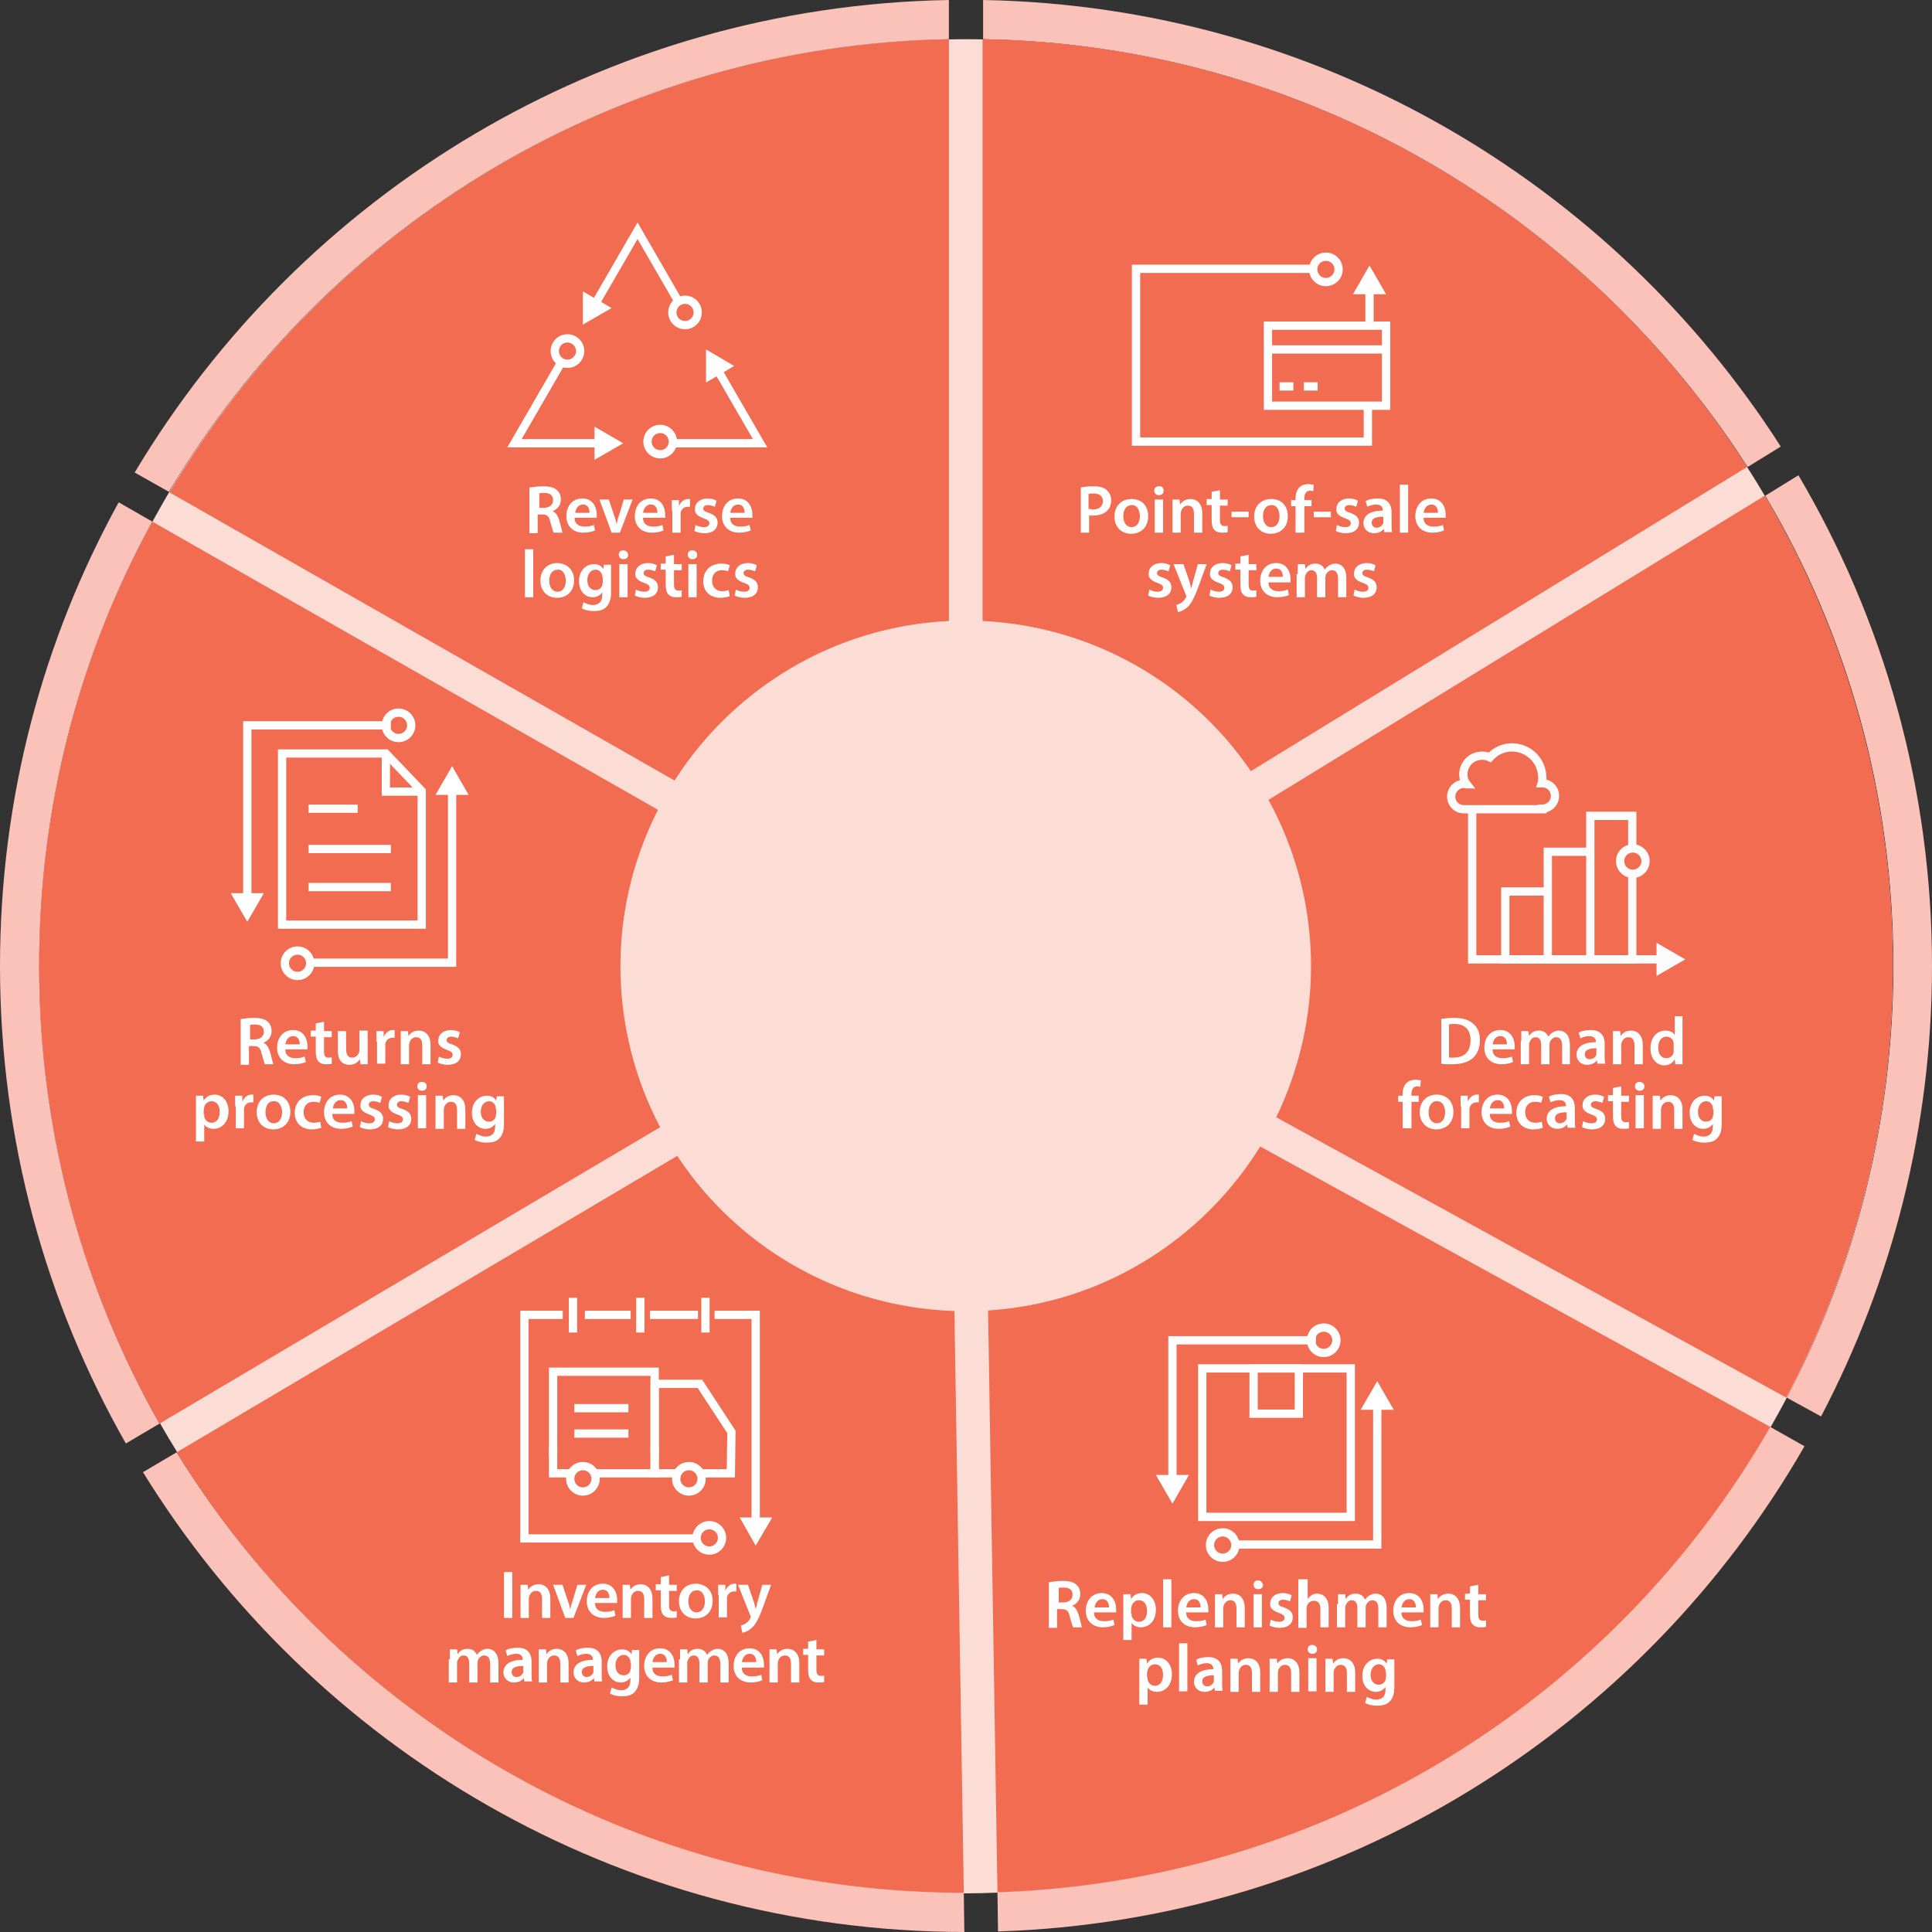 <svg xmlns="http://www.w3.org/2000/svg" width="350" height="350">
  <rect width="100%" height="100%" fill="#333333" stroke="none"/>
  <style>
    .st0{fill:#fcddd6}.st1{fill:#fbc2ba}.st2{fill:#f16c51}.st6{fill:none}.st27{display:inline}.st28{fill:none;stroke:#000;stroke-width:.14;stroke-miterlimit:10}.st31{fill:#fff}.st32,.st33,.st35,.st37,.st40{fill:none;stroke:#fff;stroke-miterlimit:10}.st32{stroke-linecap:square;stroke-width:1.5}.st33,.st35,.st37,.st40{stroke-width:1.499}.st35,.st37,.st40{stroke:#fcfcfc;stroke-width:1.5}.st37,.st40{stroke:#fff;stroke-width:1.499;stroke-linecap:square}.st40{stroke-width:1.5}
  </style>
  <g id="Layer_3">
    <path d="M342.9 175c0 26.4-6.1 51.4-16.9 73.6-2.4 5-5 9.7-7.9 14.4-27.8 45.1-76.2 76-132.2 79.6-3.6.2-7.2.4-10.9.4-1.9 0-3.7 0-5.5-.1-56.3-1.8-105.6-31.3-134.6-75.4-3-4.6-5.8-9.3-8.4-14.1-12.4-23.4-19.4-50-19.4-78.3 0-27.3 6.5-53.2 18.1-76 2.5-4.9 5.2-9.7 8.1-14.3C61.8 40.2 110.7 10 166.8 7.3c2.7-.1 5.5-.2 8.2-.2 2.7 0 5.5.1 8.2.2 54.2 2.6 101.7 30.9 130.5 73.1 3.1 4.5 6 9.2 8.6 14 13.1 23.9 20.6 51.4 20.6 80.6z" class="st0"/>
    <path d="M237.6 175c0 9.8-2.3 19.1-6.3 27.4-.9 1.8-1.9 3.6-3 5.4-10.3 16.8-28.4 28.3-49.3 29.7-1.3.1-2.7.1-4.1.1h-2.1c-21-.7-39.3-11.7-50.2-28.1-1.1-1.7-2.2-3.5-3.1-5.3-4.6-8.7-7.2-18.6-7.2-29.2 0-10.2 2.4-19.8 6.8-28.3.9-1.8 1.9-3.6 3-5.3 10.6-16.6 28.8-27.9 49.7-28.9 1 0 2-.1 3.1-.1 1 0 2 0 3.1.1 20.2 1 37.9 11.5 48.6 27.2 1.2 1.7 2.2 3.4 3.2 5.2 5 9 7.8 19.2 7.8 30.1z" class="st0"/>
    <path d="M323.6 253.2c-1 1.8-1.9 3.6-3 5.4l-92.4-50.8c-10.3 16.8-28.4 28.3-49.3 29.7l1.7 105.4c-1.9.1-3.8.1-5.7.1h-.4l-1.7-105.4c-21-.7-39.3-11.7-50.2-28.1L32 263.1c-1.1-1.7-2.1-3.5-3.1-5.3l90.7-53.7c-4.6-8.7-7.2-18.6-7.2-29.2 0-10.2 2.4-19.8 6.8-28.3L27.6 94.5c1-1.8 2-3.6 3-5.3l91.6 52.2c10.6-16.6 28.8-27.9 49.7-28.9V7.1h6.2v105.4c20.2 1 37.9 11.5 48.6 27.2l89.9-55.1c1.1 1.7 2.2 3.5 3.2 5.2l-89.9 55.1c4.9 8.9 7.7 19.2 7.7 30.1 0 9.8-2.3 19.1-6.3 27.4l92.3 50.8z" class="st6"/>
    <path d="M171.9 7.1v105.4c-20.9 1-39.1 12.3-49.7 28.9L30.7 89.2c28.8-48.4 81.1-81 141.2-82.1z" class="st2"/>
    <path d="M323.6 253.2l-92.4-50.8c4-8.3 6.3-17.6 6.3-27.4 0-10.9-2.8-21.1-7.7-30.1l89.9-55.1 6-3.7c-1-1.8-2.1-3.5-3.2-5.2l-6 3.7-89.9 55.1a62.456 62.456 0 0 0-48.6-27.2V0h-6.2v112.5c-20.9 1-39.1 12.3-49.7 28.9L30.7 89.2l-6.2-3.5c-1 1.8-2.1 3.5-3 5.3l6.1 3.5 91.6 52.2c-4.3 8.5-6.8 18.1-6.8 28.3 0 10.5 2.6 20.5 7.2 29.2l-90.7 53.7-6.1 3.6c1 1.8 2 3.5 3.1 5.3l6.1-3.6 90.7-53.7c10.8 16.4 29.2 27.4 50.2 28.1l1.7 105.4.1 7.1h.3c1.9 0 3.9 0 5.8-.1l-.1-7.1-1.7-105.4c20.8-1.3 38.9-12.9 49.3-29.7l92.4 50.8 6.2 3.4c1-1.8 2-3.5 3-5.4l-6.3-3.4z" class="st6"/>
    <path d="M350 175c0 29.5-7.3 57.2-20.1 81.6l-6.2-3.4c12.3-23.4 19.3-50 19.3-78.2 0-31.1-8.4-60.2-23.2-85.2l6-3.7c15.4 26.1 24.2 56.5 24.2 88.9zM326.9 262c-29.3 51-83.5 85.9-146.1 87.9l-.1-7.1c59.9-2 111.9-35.4 140-84.3l6.2 3.5zM174.7 350c-62.9-.1-118-33.4-148.8-83.3l6.1-3.6c29.5 47.8 82.3 79.7 142.6 79.8l.1 7.1zM28.9 257.9l-6.1 3.6C8.3 236 0 206.5 0 175c0-30.5 7.8-59.1 21.5-84l6.1 3.5C14.5 118.4 7.1 145.8 7.1 175c0 30.1 7.9 58.4 21.8 82.9zM171.9 0v7.1c-60.1 1.1-112.5 33.7-141.3 82l-6.2-3.5C54.5 35.2 109.2 1.1 171.9 0zM322.6 80.9l-6 3.7C287.2 38.8 236.3 8.1 178.1 7.1V0C238.8 1.1 292 33.1 322.6 80.9z" class="st1"/>
    <path d="M316.5 84.6l-89.9 55.1a62.456 62.456 0 0 0-48.6-27.2V7.1c58.3 1 109.2 31.7 138.5 77.5zM342.9 175c0 28.2-7 54.8-19.3 78.2l-92.4-50.8c4-8.3 6.3-17.6 6.3-27.4 0-10.9-2.8-21.1-7.7-30.1l89.9-55.1c14.8 25 23.2 54.1 23.2 85.2zM320.7 258.5c-28.1 48.9-80 82.3-140 84.3L179 237.4c20.8-1.3 38.9-12.9 49.3-29.7l92.4 50.8zM174.6 342.9c-60.3-.1-113.1-32-142.6-79.8l90.7-53.7c10.8 16.4 29.2 27.4 50.2 28.1l1.7 105.4zM119.6 204.2l-90.7 53.7C15 233.4 7.1 205.1 7.1 175c0-29.2 7.4-56.6 20.5-80.5l91.6 52.2c-4.3 8.5-6.8 18.1-6.8 28.3 0 10.5 2.6 20.5 7.2 29.2z" class="st2"/>
  </g>
  <g id="Layer_1">
    <path d="M217.8 247.9h26.9v26.9h-26.9z" class="st33"/>
    <path d="M227.1 247.9h8.2v8.2h-8.2z" class="st33"/>
    <path d="M238.4 242.8h-26v25.3" class="st33"/>
    <path d="M209.4 267.2l3 5.2 3-5.2z" class="st31"/>
    <path d="M223.6 279.8h25.9v-25.3" class="st33"/>
    <path d="M252.5 255.4l-3-5.2-3 5.2z" class="st31"/>
    <circle cx="239.8" cy="242.8" r="2.3" class="st33"/>
    <circle cx="221.5" cy="279.9" r="2.3" class="st33"/>
    <path d="M76.4 167.5H51.1v-31h18.8l6.5 6.8z" class="st33"/>
    <path d="M70.8 131.4h-26v31.3" class="st33"/>
    <path d="M41.8 161.8l3 5.2 3-5.2z" class="st31"/>
    <path d="M55.9 174.4h26v-31.3" class="st33"/>
    <path d="M84.9 144l-3-5.2-3 5.2z" class="st31"/>
    <circle cx="72.2" cy="131.4" r="2.3" class="st33"/>
    <circle cx="53.9" cy="174.5" r="2.3" class="st33"/>
    <path d="M195.8 88.3c.5-.1 1.3-.2 2.3-.2 1.1 0 1.9.2 2.4.7.5.4.8 1.1.8 1.8 0 .8-.2 1.4-.7 1.9-.6.6-1.5.9-2.6.9h-.7v3.1h-1.5v-8.2zm1.5 3.9c.2 0 .4.1.7.1 1.1 0 1.8-.6 1.8-1.5s-.6-1.4-1.7-1.4c-.4 0-.7 0-.9.1v2.7zM208 93.5c0 2.2-1.5 3.2-3.1 3.2-1.7 0-3-1.2-3-3.1 0-2 1.3-3.2 3.1-3.2s3 1.2 3 3.1zm-4.5 0c0 1.2.6 2 1.5 2s1.5-.8 1.5-2c0-.9-.4-2-1.4-2-1.2 0-1.6 1-1.6 2zM210.8 88.9c0 .5-.3.8-.9.8-.5 0-.8-.4-.8-.8 0-.5.3-.8.8-.8.6-.1.9.3.9.8zm-1.6 7.6v-6h1.5v6h-1.5zM212.4 92.3v-1.8h1.3l.1.9c.3-.5.9-1 1.9-1 1 0 2.1.7 2.1 2.6v3.5h-1.5v-3.4c0-.9-.3-1.5-1.1-1.5-.6 0-1 .4-1.2.9 0 .1-.1.3-.1.5v3.5h-1.5v-4.2zM221 88.8v1.7h1.4v1.1H221v2.6c0 .7.2 1.1.8 1.1.3 0 .5 0 .6-.1v1.2c-.2.1-.6.1-1.1.1-.6 0-1-.2-1.3-.5-.3-.3-.5-.9-.5-1.7v-2.8h-.9v-1.1h.9v-1.3l1.5-.3zM226.2 92.7v1h-3.1v-1h3.1zM233.3 93.5c0 2.2-1.5 3.2-3.1 3.2-1.7 0-3-1.2-3-3.1 0-2 1.3-3.2 3.1-3.2s3 1.2 3 3.1zm-4.5 0c0 1.2.6 2 1.5 2s1.5-.8 1.5-2c0-.9-.4-2-1.4-2-1.2 0-1.6 1-1.6 2zM234.7 96.5v-4.8h-.8v-1.1h.8v-.3c0-.8.2-1.5.7-2 .4-.4 1-.6 1.6-.6.4 0 .7.1 1 .1l-.1 1.2c-.2-.1-.4-.1-.6-.1-.7 0-1 .6-1 1.4v.3h1.3v1.1h-1.3v4.8h-1.6zM241.1 92.7v1H238v-1h3.1zM242.2 95.1c.3.2 1 .4 1.5.4.7 0 1-.3 1-.7 0-.4-.2-.6-1-.9-1.2-.4-1.7-1-1.6-1.7 0-1.1.9-1.9 2.3-1.9.7 0 1.2.2 1.6.4l-.3 1.1c-.3-.1-.7-.3-1.3-.3-.5 0-.8.3-.8.6 0 .4.3.6 1 .8 1.1.4 1.6.9 1.6 1.8 0 1.1-.8 1.9-2.4 1.9-.7 0-1.4-.2-1.8-.4l.2-1.1zM250.8 96.5l-.1-.7c-.4.5-1 .8-1.8.8-1.2 0-1.9-.9-1.9-1.8 0-1.5 1.3-2.3 3.5-2.3v-.1c0-.4-.2-1-1.2-1-.6 0-1.2.2-1.6.4l-.3-1c.4-.3 1.2-.5 2.2-.5 1.9 0 2.5 1.2 2.5 2.5V95c0 .5 0 1.1.1 1.4h-1.4zm-.2-2.9c-1.1 0-2.1.2-2.1 1.1 0 .6.4.9.9.9.6 0 1-.4 1.2-.8v-1.2zM253.6 87.8h1.5v8.7h-1.5v-8.7zM257.9 93.9c0 1.1.9 1.5 1.8 1.5.7 0 1.2-.1 1.7-.3l.2 1c-.5.2-1.2.4-2.1.4-1.9 0-3.1-1.2-3.1-3 0-1.7 1-3.2 2.9-3.2s2.6 1.6 2.6 2.9v.6h-4zm2.6-1c0-.6-.2-1.5-1.2-1.5-.9 0-1.3.8-1.4 1.5h2.6zM208.2 106.8c.3.2 1 .4 1.5.4.7 0 1-.3 1-.7 0-.4-.2-.6-1-.9-1.2-.4-1.7-1-1.6-1.7 0-1.1.9-1.9 2.3-1.9.7 0 1.2.2 1.6.4l-.3 1.1c-.3-.1-.7-.3-1.3-.3-.5 0-.8.3-.8.6 0 .4.3.6 1 .8 1.1.4 1.6.9 1.6 1.8 0 1.1-.8 1.9-2.4 1.9-.7 0-1.4-.2-1.8-.4l.2-1.1zM214.4 102.2l1.1 3.2.3 1.2c.1-.3.2-.8.3-1.2l.9-3.2h1.6l-1.5 4.1c-.8 2.2-1.4 3.2-2.1 3.8-.6.5-1.2.7-1.6.8l-.3-1.3c.3-.1.6-.2.9-.4.3-.2.6-.5.8-.9.1-.1.1-.2.1-.3 0-.1 0-.1-.1-.3l-2.2-5.5h1.8zM219.3 106.8c.3.2 1 .4 1.5.4.7 0 1-.3 1-.7 0-.4-.2-.6-1-.9-1.2-.4-1.7-1-1.6-1.7 0-1.1.9-1.9 2.3-1.9.7 0 1.2.2 1.6.4l-.3 1.1c-.3-.1-.7-.3-1.3-.3-.5 0-.8.3-.8.6 0 .4.3.6 1 .8 1.1.4 1.6.9 1.6 1.8 0 1.1-.8 1.9-2.4 1.9-.7 0-1.4-.2-1.8-.4l.2-1.1zM226.2 100.5v1.7h1.4v1.1h-1.4v2.6c0 .7.2 1.1.8 1.1.3 0 .5 0 .6-.1v1.2c-.2.1-.6.1-1.1.1-.6 0-1-.2-1.3-.5-.3-.3-.5-.9-.5-1.7v-2.8h-.9v-1.1h.9v-1.3l1.5-.3zM229.8 105.6c0 1.1.9 1.5 1.8 1.5.7 0 1.2-.1 1.7-.3l.2 1c-.5.2-1.2.4-2.1.4-1.9 0-3.1-1.2-3.1-3 0-1.7 1-3.2 2.9-3.2s2.6 1.6 2.6 2.9v.6h-4zm2.6-1.1c0-.6-.2-1.5-1.2-1.5-.9 0-1.3.8-1.4 1.5h2.6zM235.1 104v-1.8h1.3l.1.9c.3-.5.8-1 1.8-1 .8 0 1.4.4 1.7 1.1.2-.3.5-.6.7-.7.3-.2.7-.4 1.2-.4 1 0 2 .7 2 2.6v3.5h-1.5v-3.3c0-1-.3-1.6-1.1-1.6-.5 0-.9.4-1.1.8 0 .1-.1.3-.1.5v3.6h-1.5v-3.5c0-.8-.3-1.4-1-1.4-.6 0-.9.4-1.1.9-.1.1-.1.3-.1.5v3.5h-1.5V104zM245.4 106.8c.3.2 1 .4 1.5.4.7 0 1-.3 1-.7 0-.4-.2-.6-1-.9-1.2-.4-1.7-1-1.6-1.7 0-1.1.9-1.9 2.3-1.9.7 0 1.2.2 1.6.4l-.3 1.1c-.3-.1-.7-.3-1.3-.3-.5 0-.8.3-.8.6 0 .4.3.6 1 .8 1.1.4 1.6.9 1.6 1.8 0 1.1-.8 1.9-2.4 1.9-.7 0-1.4-.2-1.8-.4l.2-1.1zM96.1 88.3c.6-.1 1.4-.2 2.3-.2 1.2 0 2 .2 2.5.7.5.4.7 1 .7 1.7 0 1.1-.7 1.8-1.5 2.1.6.2.9.8 1.2 1.6.3 1 .5 2 .6 2.3h-1.6c-.1-.2-.3-.9-.6-1.9-.2-1.1-.6-1.4-1.5-1.4h-.8v3.4h-1.5v-8.3zm1.5 3.7h.9c1 0 1.7-.5 1.7-1.4 0-.9-.6-1.3-1.6-1.3-.5 0-.8 0-.9.1V92zM104.1 93.9c0 1.1.9 1.5 1.8 1.5.7 0 1.2-.1 1.7-.3l.2 1c-.5.2-1.2.4-2.1.4-1.9 0-3.1-1.2-3.1-3 0-1.7 1-3.2 2.9-3.2s2.6 1.6 2.6 2.9v.6h-4zm2.7-1c0-.6-.2-1.5-1.2-1.5-.9 0-1.3.8-1.4 1.5h2.6zM110.3 90.5l1 3c.2.5.3 1 .4 1.5.1-.5.2-1 .4-1.5l.9-3h1.6l-2.3 6h-1.5l-2.2-6h1.7zM116.5 93.9c0 1.1.9 1.5 1.8 1.5.7 0 1.2-.1 1.7-.3l.2 1c-.5.2-1.2.4-2.1.4-1.9 0-3.1-1.2-3.1-3 0-1.7 1-3.2 2.9-3.2s2.6 1.6 2.6 2.9v.6h-4zm2.6-1c0-.6-.2-1.5-1.2-1.5-.9 0-1.3.8-1.4 1.5h2.6zM121.7 92.5v-1.9h1.3v1.1c.3-.8 1-1.3 1.6-1.3h.4v1.4h-.4c-.7 0-1.2.5-1.3 1.1v3.6h-1.5v-4zM126 95.1c.3.2 1 .4 1.5.4.7 0 1-.3 1-.7 0-.4-.2-.6-1-.9-1.2-.4-1.7-1-1.6-1.7 0-1.1.9-1.9 2.3-1.9.7 0 1.2.2 1.6.4l-.3 1.1c-.3-.1-.7-.3-1.3-.3-.5 0-.8.3-.8.6 0 .4.3.6 1 .8 1.1.4 1.6.9 1.6 1.8 0 1.1-.8 1.9-2.4 1.9-.7 0-1.4-.2-1.8-.4l.2-1.1zM132.3 93.9c0 1.1.9 1.5 1.8 1.5.7 0 1.2-.1 1.7-.3l.2 1c-.5.2-1.2.4-2.1.4-1.9 0-3.1-1.2-3.1-3 0-1.7 1-3.2 2.9-3.2s2.6 1.6 2.6 2.9v.6h-4zm2.6-1c0-.6-.2-1.5-1.2-1.5-.9 0-1.3.8-1.4 1.5h2.6zM95.1 99.5h1.5v8.7h-1.5v-8.7zM104 105.1c0 2.2-1.5 3.2-3.1 3.2-1.7 0-3-1.2-3-3.1 0-2 1.3-3.2 3.1-3.2 1.8.1 3 1.3 3 3.1zm-4.5.1c0 1.2.6 2 1.5 2s1.5-.8 1.5-2c0-.9-.4-2-1.4-2-1.2 0-1.6 1-1.6 2zM110.7 102.2v5.1c0 1.3-.3 2.1-.9 2.7-.6.6-1.5.7-2.3.7-.8 0-1.6-.2-2.1-.5l.3-1.1c.4.2 1 .5 1.7.5 1 0 1.7-.5 1.7-1.8v-.5c-.3.5-1 .9-1.7.9-1.5 0-2.5-1.2-2.5-2.9 0-2 1.3-3.1 2.7-3.1.9 0 1.4.4 1.7.9l.1-.8h1.3zm-1.6 2.4v-.4c-.2-.6-.6-1-1.2-1-.8 0-1.5.7-1.5 1.9 0 1 .5 1.8 1.5 1.8.6 0 1.1-.4 1.2-.9 0-.2.1-.4.1-.5v-.9zM113.8 100.5c0 .5-.3.8-.9.8-.5 0-.8-.4-.8-.8 0-.5.3-.8.8-.8s.9.4.9.8zm-1.6 7.7v-6h1.5v6h-1.5zM115.2 106.8c.3.2 1 .4 1.5.4.7 0 1-.3 1-.7 0-.4-.2-.6-1-.9-1.2-.4-1.7-1-1.6-1.7 0-1.1.9-1.9 2.3-1.9.7 0 1.2.2 1.6.4l-.3 1.1c-.3-.1-.7-.3-1.3-.3-.5 0-.8.3-.8.6 0 .4.3.6 1 .8 1.1.4 1.6.9 1.6 1.8 0 1.1-.8 1.9-2.4 1.9-.7 0-1.4-.2-1.8-.4l.2-1.1zM122.1 100.5v1.7h1.4v1.1h-1.4v2.6c0 .7.2 1.1.8 1.1.3 0 .5 0 .6-.1v1.2c-.2.1-.6.1-1.1.1-.6 0-1-.2-1.3-.5-.3-.3-.5-.9-.5-1.7v-2.8h-.9v-1.1h.9v-1.3l1.5-.3zM126.3 100.5c0 .5-.3.8-.9.8-.5 0-.8-.4-.8-.8 0-.5.3-.8.8-.8.6 0 .9.4.9.8zm-1.6 7.7v-6h1.5v6h-1.5zM132.2 108c-.3.1-.9.3-1.7.3-1.9 0-3.1-1.2-3.1-3s1.2-3.2 3.3-3.2c.6 0 1.1.1 1.5.3l-.3 1.1c-.2-.1-.6-.2-1.1-.2-1.2 0-1.8.8-1.8 1.9 0 1.2.8 1.9 1.8 1.9.5 0 .9-.1 1.2-.2l.2 1.1zM133.3 106.8c.3.2 1 .4 1.5.4.7 0 1-.3 1-.7 0-.4-.2-.6-1-.9-1.2-.4-1.7-1-1.6-1.7 0-1.1.9-1.9 2.3-1.9.7 0 1.2.2 1.6.4l-.3 1.1c-.3-.1-.7-.3-1.3-.3-.5 0-.8.3-.8.6 0 .4.3.6 1 .8 1.1.4 1.6.9 1.6 1.8 0 1.1-.8 1.9-2.4 1.9-.7 0-1.4-.2-1.8-.4l.2-1.1z" class="st31"/>
    <g>
      <path d="M190.2 286.6c.6-.1 1.4-.2 2.3-.2 1.2 0 2 .2 2.5.7.5.4.7 1 .7 1.7 0 1.1-.7 1.8-1.5 2.1.6.2.9.8 1.2 1.6.3 1 .5 2 .6 2.3h-1.6c-.1-.2-.3-.9-.6-1.9-.2-1.1-.6-1.4-1.5-1.4h-.8v3.4H190v-8.3zm1.5 3.7h.9c1 0 1.7-.5 1.7-1.4 0-.9-.6-1.3-1.6-1.3-.5 0-.8 0-.9.1v2.6zM198.2 292.2c0 1.1.9 1.5 1.8 1.5.7 0 1.2-.1 1.7-.3l.2 1c-.5.2-1.2.4-2.1.4-1.9 0-3.1-1.2-3.1-3 0-1.7 1-3.2 2.9-3.2s2.6 1.6 2.6 2.9v.6h-4zm2.7-1c0-.6-.2-1.5-1.2-1.5-.9 0-1.3.8-1.4 1.5h2.6zM203.5 290.8v-2h1.3l.1.9c.4-.7 1.1-1.1 2-1.1 1.4 0 2.5 1.2 2.5 3 0 2.2-1.4 3.2-2.7 3.2-.7 0-1.4-.3-1.7-.8v3.1h-1.5v-6.3zm1.5 1.5v.4c.1.6.7 1.1 1.3 1.1 1 0 1.5-.8 1.5-2 0-1.1-.5-1.9-1.5-1.9-.6 0-1.2.5-1.3 1.1 0 .1-.1.3-.1.4v.9zM210.7 286.1h1.5v8.7h-1.5v-8.7zM214.9 292.2c0 1.1.9 1.5 1.8 1.5.7 0 1.2-.1 1.7-.3l.2 1c-.5.2-1.2.4-2.1.4-1.9 0-3.1-1.2-3.1-3 0-1.7 1-3.2 2.9-3.2s2.6 1.6 2.6 2.9v.6h-4zm2.6-1c0-.6-.2-1.5-1.2-1.5-.9 0-1.3.8-1.4 1.5h2.6zM220.1 290.6v-1.8h1.3l.1.9c.3-.5.9-1 1.9-1 1 0 2.1.7 2.1 2.6v3.5H224v-3.4c0-.9-.3-1.5-1.1-1.5-.6 0-1 .4-1.2.9 0 .1-.1.3-.1.5v3.5h-1.5v-4.2zM228.8 287.1c0 .5-.3.8-.9.8-.5 0-.8-.4-.8-.8 0-.5.3-.8.8-.8s.8.4.9.8zm-1.7 7.7v-6h1.5v6h-1.5zM230.2 293.4c.3.2 1 .4 1.5.4.7 0 1-.3 1-.7 0-.4-.2-.6-1-.9-1.2-.4-1.7-1-1.6-1.7 0-1.1.9-1.9 2.3-1.9.7 0 1.2.2 1.6.4l-.3 1.1c-.3-.1-.7-.3-1.3-.3-.5 0-.8.3-.8.6 0 .4.3.6 1 .8 1.1.4 1.6.9 1.6 1.8 0 1.1-.8 1.9-2.4 1.9-.7 0-1.4-.2-1.8-.4l.2-1.1zM235.4 286.1h1.5v3.6c.2-.3.4-.5.7-.7.3-.2.6-.3 1-.3 1 0 2.1.7 2.1 2.6v3.5h-1.5v-3.3c0-.9-.3-1.5-1.2-1.5-.6 0-1 .4-1.2.8 0 .1-.1.3-.1.5v3.6h-1.5v-8.8zM242.4 290.6v-1.8h1.3l.1.9c.3-.5.8-1 1.8-1 .8 0 1.4.4 1.7 1.1.2-.3.5-.6.7-.7.3-.2.7-.4 1.2-.4 1 0 2 .7 2 2.6v3.5h-1.5v-3.3c0-1-.3-1.6-1.1-1.6-.5 0-.9.4-1.1.8 0 .1-.1.3-.1.5v3.6h-1.5v-3.5c0-.8-.3-1.4-1-1.4-.6 0-.9.4-1.1.9-.1.1-.1.3-.1.5v3.5h-1.5v-4.2zM253.9 292.2c0 1.1.9 1.5 1.8 1.5.7 0 1.2-.1 1.7-.3l.2 1c-.5.2-1.2.4-2.1.4-1.9 0-3.1-1.2-3.1-3 0-1.7 1-3.2 2.9-3.2s2.6 1.6 2.6 2.9v.6h-4zm2.6-1c0-.6-.2-1.5-1.2-1.5-.9 0-1.3.8-1.4 1.5h2.6zM259.1 290.6v-1.8h1.3l.1.9c.3-.5.9-1 1.9-1 1 0 2.1.7 2.1 2.6v3.5H263v-3.4c0-.9-.3-1.5-1.1-1.5-.6 0-1 .4-1.2.9 0 .1-.1.3-.1.5v3.5h-1.5v-4.2zM267.8 287.1v1.7h1.4v1.1h-1.4v2.6c0 .7.2 1.1.8 1.1.3 0 .5 0 .6-.1v1.2c-.2.1-.6.1-1.1.1-.6 0-1-.2-1.3-.5-.3-.3-.5-.9-.5-1.7v-2.8h-.9v-1.1h.9v-1.3l1.5-.3zM206.4 302.5v-2h1.3l.1.9c.4-.7 1.1-1.1 2-1.1 1.4 0 2.5 1.2 2.5 3 0 2.2-1.4 3.2-2.7 3.2-.7 0-1.4-.3-1.7-.8v3.1h-1.5v-6.3zm1.5 1.4v.4c.1.6.7 1.1 1.3 1.1 1 0 1.5-.8 1.5-2 0-1.1-.5-1.9-1.5-1.9-.6 0-1.2.5-1.3 1.1 0 .1-.1.3-.1.4v.9zM213.6 297.7h1.5v8.7h-1.5v-8.7zM220.1 306.4l-.1-.7c-.4.5-1 .8-1.8.8-1.2 0-1.9-.9-1.9-1.8 0-1.5 1.3-2.3 3.5-2.3v-.1c0-.4-.2-1-1.2-1-.6 0-1.2.2-1.6.4l-.3-1c.4-.3 1.2-.5 2.2-.5 1.9 0 2.5 1.2 2.5 2.5v2.2c0 .5 0 1.1.1 1.4h-1.4zm-.2-2.9c-1.1 0-2.1.2-2.1 1.1 0 .6.4.9.9.9.6 0 1-.4 1.2-.8v-1.2zM222.9 302.3v-1.8h1.3l.1.9c.3-.5.9-1 1.9-1 1 0 2.1.7 2.1 2.6v3.5h-1.5v-3.4c0-.9-.3-1.5-1.1-1.5-.6 0-1 .4-1.2.9 0 .1-.1.3-.1.5v3.5h-1.5v-4.2zM230 302.3v-1.8h1.3l.1.9c.3-.5.9-1 1.9-1 1 0 2.1.7 2.1 2.6v3.5h-1.5v-3.4c0-.9-.3-1.5-1.1-1.5-.6 0-1 .4-1.2.9 0 .1-.1.3-.1.5v3.5H230v-4.2zM238.6 298.8c0 .5-.3.8-.9.8-.5 0-.8-.4-.8-.8 0-.5.3-.8.8-.8s.9.3.9.8zm-1.6 7.6v-6h1.5v6H237zM240.1 302.3v-1.8h1.3l.1.9c.3-.5.9-1 1.9-1 1 0 2.1.7 2.1 2.6v3.5H244v-3.4c0-.9-.3-1.5-1.1-1.5-.6 0-1 .4-1.2.9 0 .1-.1.3-.1.5v3.5h-1.5v-4.2zM252.6 300.5v5.1c0 1.3-.3 2.1-.9 2.7-.6.6-1.5.7-2.3.7-.8 0-1.6-.2-2.1-.5l.3-1.1c.4.2 1 .5 1.7.5 1 0 1.7-.5 1.7-1.8v-.5c-.3.5-1 .9-1.7.9-1.5 0-2.5-1.2-2.5-2.9 0-2 1.3-3.1 2.7-3.1.9 0 1.4.4 1.7.9l.1-.8h1.3zm-1.6 2.4v-.4c-.2-.6-.6-1-1.2-1-.8 0-1.5.7-1.5 1.9 0 1 .5 1.8 1.5 1.8.6 0 1.1-.4 1.2-.9 0-.2.1-.4.1-.5v-.9z" class="st31"/>
    </g>
    <g>
      <path d="M92.8 284.8v8.3h-1.5v-8.3h1.5zM94.3 288.9v-1.8h1.3l.1.9c.3-.5.9-1 1.9-1 1 0 2.1.7 2.1 2.6v3.5h-1.5v-3.4c0-.9-.3-1.5-1.1-1.5-.6 0-1 .4-1.2.9 0 .1-.1.3-.1.5v3.5h-1.5v-4.2zM101.9 287.1l1 3c.2.5.3 1 .4 1.5.1-.5.2-1 .4-1.5l.9-3h1.6l-2.3 6h-1.5l-2.2-6h1.7zM107.8 290.5c0 1.1.9 1.5 1.8 1.5.7 0 1.2-.1 1.7-.3l.2 1c-.5.2-1.2.4-2.1.4-1.9 0-3.1-1.2-3.1-3 0-1.7 1-3.2 2.9-3.2s2.6 1.6 2.6 2.9v.6h-4zm2.6-1c0-.6-.2-1.5-1.2-1.5-.9 0-1.3.8-1.4 1.5h2.6zM112.8 288.9v-1.8h1.3l.1.9c.3-.5.9-1 1.9-1 1 0 2.1.7 2.1 2.6v3.5h-1.5v-3.4c0-.9-.3-1.5-1.1-1.5-.6 0-1 .4-1.2.9 0 .1-.1.3-.1.5v3.5h-1.5v-4.2zM121.2 285.4v1.7h1.4v1.1h-1.4v2.6c0 .7.2 1.1.8 1.1.3 0 .5 0 .6-.1v1.2c-.2.1-.6.1-1.1.1-.6 0-1-.2-1.3-.5-.3-.3-.5-.9-.5-1.7v-2.8h-.9V287h.9v-1.3l1.5-.3zM129.1 290c0 2.2-1.5 3.2-3.1 3.2-1.7 0-3-1.2-3-3.1 0-2 1.3-3.2 3.1-3.2 1.9.1 3 1.3 3 3.1zm-4.4.1c0 1.2.6 2 1.5 2s1.5-.8 1.5-2c0-.9-.4-2-1.4-2-1.2 0-1.6 1-1.6 2zM130.1 289v-1.9h1.3v1.1c.3-.8 1-1.3 1.6-1.3h.4v1.4h-.4c-.7 0-1.2.5-1.3 1.1v3.6h-1.5v-4zM135.5 287.1l1.1 3.2.3 1.2c.1-.3.2-.8.3-1.2l.9-3.2h1.6l-1.5 4.1c-.8 2.2-1.4 3.2-2.1 3.8-.6.5-1.2.7-1.6.8l-.3-1.3c.3-.1.6-.2.9-.4.3-.2.6-.5.8-.9.1-.1.1-.2.1-.3 0-.1 0-.1-.1-.3l-2.2-5.5h1.8zM81.5 300.6v-1.8h1.3l.1.9c.3-.5.8-1 1.8-1 .8 0 1.4.4 1.7 1.1.2-.3.5-.6.7-.7.3-.2.7-.4 1.2-.4 1 0 2 .7 2 2.6v3.5h-1.5v-3.3c0-1-.3-1.6-1.1-1.6-.5 0-.9.4-1.1.8 0 .1-.1.3-.1.5v3.6H85v-3.5c0-.8-.3-1.4-1-1.4-.6 0-.9.4-1.1.9-.1.1-.1.3-.1.5v3.5h-1.5v-4.2zM95 304.7l-.1-.7c-.4.5-1 .8-1.8.8-1.2 0-1.9-.9-1.9-1.8 0-1.5 1.3-2.3 3.5-2.3v-.1c0-.4-.2-1-1.2-1-.6 0-1.2.2-1.6.4l-.3-1c.4-.3 1.2-.5 2.2-.5 1.9 0 2.5 1.2 2.5 2.5v2.2c0 .5 0 1.1.1 1.4H95zm-.2-2.9c-1.1 0-2.1.2-2.1 1.1 0 .6.4.9.9.9.6 0 1-.4 1.2-.8v-1.2zM97.6 300.6v-1.8h1.3l.1.9c.3-.5.9-1 1.9-1 1 0 2.1.7 2.1 2.6v3.5h-1.5v-3.4c0-.9-.3-1.5-1.1-1.5-.6 0-1 .4-1.2.9 0 .1-.1.3-.1.5v3.5h-1.5v-4.2zM107.7 304.7l-.1-.7c-.4.5-1 .8-1.8.8-1.2 0-1.9-.9-1.9-1.8 0-1.5 1.3-2.3 3.5-2.3v-.1c0-.4-.2-1-1.2-1-.6 0-1.2.2-1.6.4l-.3-1c.4-.3 1.2-.5 2.2-.5 1.9 0 2.5 1.2 2.5 2.5v2.2c0 .5 0 1.1.1 1.4h-1.4zm-.2-2.9c-1.1 0-2.1.2-2.1 1.1 0 .6.4.9.9.9.6 0 1-.4 1.2-.8v-1.2zM115.8 298.8v5.1c0 1.3-.3 2.1-.9 2.7-.6.6-1.5.7-2.3.7-.8 0-1.6-.2-2.1-.5l.3-1.1c.4.2 1 .5 1.7.5 1 0 1.7-.5 1.7-1.8v-.5c-.3.5-1 .9-1.7.9-1.5 0-2.5-1.2-2.5-2.9 0-2 1.3-3.1 2.7-3.1.9 0 1.4.4 1.7.9l.1-.8h1.3zm-1.6 2.4v-.4c-.2-.6-.6-1-1.2-1-.8 0-1.5.7-1.5 1.9 0 1 .5 1.8 1.5 1.8.6 0 1.1-.4 1.2-.9 0-.2.1-.4.1-.5v-.9zM118.2 302.2c0 1.1.9 1.5 1.8 1.5.7 0 1.2-.1 1.7-.3l.2 1c-.5.2-1.2.4-2.1.4-1.9 0-3.1-1.2-3.1-3 0-1.7 1-3.2 2.9-3.2s2.6 1.6 2.6 2.9v.6h-4zm2.6-1.1c0-.6-.2-1.5-1.2-1.5-.9 0-1.3.8-1.4 1.5h2.6zM123.2 300.6v-1.8h1.3l.1.9c.3-.5.8-1 1.8-1 .8 0 1.4.4 1.7 1.1.2-.3.5-.6.7-.7.3-.2.7-.4 1.2-.4 1 0 2 .7 2 2.6v3.5h-1.5v-3.3c0-1-.3-1.6-1.1-1.6-.5 0-.9.4-1.1.8 0 .1-.1.3-.1.5v3.6h-1.5v-3.5c0-.8-.3-1.4-1-1.4-.6 0-.9.4-1.1.9-.1.1-.1.3-.1.5v3.5H123v-4.2zM134.4 302.2c0 1.1.9 1.5 1.8 1.5.7 0 1.2-.1 1.7-.3l.2 1c-.5.2-1.2.4-2.1.4-1.9 0-3.1-1.2-3.1-3 0-1.7 1-3.2 2.9-3.2s2.6 1.6 2.6 2.9v.6h-4zm2.6-1.1c0-.6-.2-1.5-1.2-1.5-.9 0-1.3.8-1.4 1.5h2.6zM139.4 300.6v-1.8h1.3l.1.9c.3-.5.9-1 1.9-1 1 0 2.1.7 2.1 2.6v3.5h-1.5v-3.4c0-.9-.3-1.5-1.1-1.5-.6 0-1 .4-1.2.9 0 .1-.1.3-.1.5v3.5h-1.5v-4.2zM147.9 297.1v1.7h1.4v1.1h-1.4v2.6c0 .7.2 1.1.8 1.1.3 0 .5 0 .6-.1v1.2c-.2.1-.6.1-1.1.1-.6 0-1-.2-1.3-.5-.3-.3-.5-.9-.5-1.7v-2.8h-.9v-1.1h.9v-1.3l1.5-.3z" class="st31"/>
    </g>
    <g>
      <path d="M261 184.6c.7-.1 1.5-.2 2.4-.2 1.5 0 2.6.3 3.4 1 .8.6 1.3 1.6 1.3 3 0 1.5-.5 2.6-1.3 3.3-.8.7-2.1 1.1-3.7 1.1-.9 0-1.5 0-2-.1v-8.1zm1.5 7h.8c2 0 3.1-1.1 3.1-3.2 0-1.8-1-2.9-2.9-2.9-.5 0-.8 0-1 .1v6zM270.4 190.2c0 1.1.9 1.5 1.8 1.5.7 0 1.2-.1 1.7-.3l.2 1c-.5.2-1.2.4-2.1.4-1.9 0-3.1-1.2-3.1-3 0-1.7 1-3.2 2.9-3.2s2.6 1.6 2.6 2.9v.6h-4zm2.6-1c0-.6-.2-1.5-1.2-1.5-.9 0-1.3.8-1.4 1.5h2.6zM275.6 188.6v-1.8h1.3l.1.9c.3-.5.8-1 1.8-1 .8 0 1.4.4 1.7 1.1.2-.3.5-.6.7-.7.3-.2.7-.4 1.2-.4 1 0 2 .7 2 2.6v3.5H283v-3.3c0-1-.3-1.6-1.1-1.6-.5 0-.9.4-1.1.8 0 .1-.1.3-.1.5v3.6h-1.5v-3.5c0-.8-.3-1.4-1-1.4-.6 0-.9.4-1.1.9-.1.1-.1.3-.1.5v3.5h-1.5v-4.2zM289.4 192.8l-.1-.7c-.4.5-1 .8-1.8.8-1.2 0-1.9-.9-1.9-1.8 0-1.5 1.3-2.3 3.5-2.3v-.1c0-.4-.2-1-1.2-1-.6 0-1.2.2-1.6.4l-.3-1c.4-.3 1.2-.5 2.2-.5 1.9 0 2.5 1.2 2.5 2.5v2.2c0 .5 0 1.1.1 1.4h-1.4zm-.2-2.9c-1.1 0-2.1.2-2.1 1.1 0 .6.4.9.9.9.6 0 1-.4 1.2-.8v-1.2zM292.2 188.6v-1.8h1.3l.1.9c.3-.5.9-1 1.9-1 1 0 2.1.7 2.1 2.6v3.5h-1.5v-3.4c0-.9-.3-1.5-1.1-1.5-.6 0-1 .4-1.2.9 0 .1-.1.3-.1.5v3.5h-1.5v-4.2zM304.8 184.1v8.7h-1.3l-.1-.9c-.4.7-1.1 1.1-1.9 1.1-1.4 0-2.5-1.2-2.5-3.1 0-2 1.2-3.2 2.7-3.2.8 0 1.4.3 1.7.8v-3.4h1.4zm-1.6 5.2v-.4c-.1-.6-.6-1.1-1.3-1.1-1 0-1.5.9-1.5 2s.5 1.9 1.5 1.9c.6 0 1.2-.4 1.3-1.1v-1.3zM254.1 204.4v-4.8h-.8v-1.1h.8v-.3c0-.8.2-1.5.7-2 .4-.4 1-.6 1.6-.6.4 0 .7.1 1 .1l-.1 1.2c-.2-.1-.4-.1-.6-.1-.7 0-1 .6-1 1.4v.3h1.3v1.1h-1.3v4.8h-1.6zM263.3 201.4c0 2.2-1.5 3.2-3.1 3.2-1.7 0-3-1.2-3-3.1 0-2 1.3-3.2 3.1-3.2s3 1.3 3 3.1zm-4.5.1c0 1.2.6 2 1.5 2s1.5-.8 1.5-2c0-.9-.4-2-1.4-2-1.1-.1-1.6 1-1.6 2zM264.6 200.4v-1.9h1.3v1.1c.3-.8 1-1.3 1.6-1.3h.4v1.4h-.4c-.7 0-1.2.5-1.3 1.1v3.6h-1.5v-4zM269.9 201.9c0 1.1.9 1.5 1.8 1.5.7 0 1.2-.1 1.7-.3l.2 1c-.5.2-1.2.4-2.1.4-1.9 0-3.1-1.2-3.1-3 0-1.7 1-3.2 2.9-3.2s2.6 1.6 2.6 2.9v.6h-4zm2.6-1.1c0-.6-.2-1.5-1.2-1.5-.9 0-1.3.8-1.4 1.5h2.6zM279.5 204.3c-.3.1-.9.3-1.7.3-1.9 0-3.1-1.2-3.1-3s1.2-3.2 3.3-3.2c.6 0 1.1.1 1.5.3l-.3 1.1c-.2-.1-.6-.2-1.1-.2-1.2 0-1.8.8-1.8 1.9 0 1.2.8 1.9 1.8 1.9.5 0 .9-.1 1.2-.2l.2 1.1zM284 204.4l-.1-.7c-.4.5-1 .8-1.8.8-1.2 0-1.9-.9-1.9-1.8 0-1.5 1.3-2.3 3.5-2.3v-.1c0-.4-.2-1-1.2-1-.6 0-1.2.2-1.6.4l-.3-1c.4-.3 1.2-.5 2.2-.5 1.9 0 2.5 1.2 2.5 2.5v2.2c0 .5 0 1.1.1 1.4H284zm-.2-2.9c-1.1 0-2.1.2-2.1 1.1 0 .6.4.9.9.9.6 0 1-.4 1.2-.8v-1.2zM286.8 203.1c.3.2 1 .4 1.5.4.7 0 1-.3 1-.7 0-.4-.2-.6-1-.9-1.2-.4-1.7-1-1.6-1.7 0-1.1.9-1.9 2.3-1.9.7 0 1.2.2 1.6.4l-.3 1.1c-.3-.1-.7-.3-1.3-.3-.5 0-.8.3-.8.6 0 .4.3.6 1 .8 1.1.4 1.6.9 1.6 1.8 0 1.1-.8 1.9-2.4 1.9-.7 0-1.4-.2-1.8-.4l.2-1.1zM293.7 196.8v1.7h1.4v1.1h-1.4v2.6c0 .7.2 1.1.8 1.1.3 0 .5 0 .6-.1v1.2c-.2.1-.6.1-1.1.1-.6 0-1-.2-1.3-.5-.3-.3-.5-.9-.5-1.7v-2.8h-.9v-1.1h.9v-1.3l1.5-.3zM297.9 196.8c0 .5-.3.8-.9.8-.5 0-.8-.4-.8-.8 0-.5.3-.8.8-.8s.9.3.9.8zm-1.6 7.6v-6h1.5v6h-1.5zM299.4 200.3v-1.8h1.3l.1.9c.3-.5.9-1 1.9-1 1 0 2.1.7 2.1 2.6v3.5h-1.5v-3.4c0-.9-.3-1.5-1.1-1.5-.6 0-1 .4-1.2.9 0 .1-.1.3-.1.5v3.5h-1.5v-4.2zM311.9 198.5v5.1c0 1.3-.3 2.1-.9 2.7-.6.6-1.5.7-2.3.7-.8 0-1.6-.2-2.1-.5l.3-1.1c.4.2 1 .5 1.7.5 1 0 1.7-.5 1.7-1.8v-.5c-.3.5-1 .9-1.7.9-1.5 0-2.5-1.2-2.5-2.9 0-2 1.3-3.1 2.7-3.1.9 0 1.4.4 1.7.9l.1-.8h1.3zm-1.6 2.4v-.4c-.2-.6-.6-1-1.2-1-.8 0-1.5.7-1.5 1.9 0 1 .5 1.8 1.5 1.8.6 0 1.1-.4 1.2-.9 0-.2.1-.4.1-.5v-.9z" class="st31"/>
    </g>
    <g>
      <path d="M43.7 184.6c.6-.1 1.4-.2 2.3-.2 1.2 0 2 .2 2.5.7.5.4.7 1 .7 1.7 0 1.1-.7 1.8-1.5 2.1.6.2.9.8 1.2 1.6.3 1 .5 2 .6 2.3H48c-.1-.2-.3-.9-.6-1.9-.2-1.1-.6-1.4-1.5-1.4h-.8v3.4h-1.5v-8.3zm1.5 3.7h.9c1 0 1.7-.5 1.7-1.4 0-.9-.6-1.3-1.6-1.3-.5 0-.8 0-.9.1v2.6zM51.7 190.2c0 1.1.9 1.5 1.8 1.5.7 0 1.2-.1 1.7-.3l.2 1c-.5.2-1.2.4-2.1.4-1.9 0-3.1-1.2-3.1-3 0-1.7 1-3.2 2.9-3.2s2.6 1.6 2.6 2.9v.6h-4zm2.6-1c0-.6-.2-1.5-1.2-1.5-.9 0-1.3.8-1.4 1.5h2.6zM58.7 185.1v1.7h1.4v1.1h-1.4v2.6c0 .7.2 1.1.8 1.1.3 0 .5 0 .6-.1v1.2c-.2.1-.6.1-1.1.1-.6 0-1-.2-1.3-.5-.3-.3-.5-.9-.5-1.7v-2.8h-.9v-1.1h.9v-1.3l1.5-.3zM66.6 191v1.8h-1.3l-.1-.9c-.3.4-.8 1-1.9 1-1.1 0-2.1-.6-2.1-2.6v-3.5h1.5v3.2c0 1 .3 1.6 1.1 1.6.6 0 1-.4 1.2-.8 0-.1.1-.3.1-.5v-3.6h1.5v4.3zM68.2 188.7v-1.9h1.3v1.1c.3-.8 1-1.3 1.6-1.3h.4v1.4h-.4c-.7 0-1.2.5-1.3 1.1v3.6h-1.5v-4zM72.6 188.6v-1.8h1.3l.1.9c.3-.5.9-1 1.9-1 1 0 2.1.7 2.1 2.6v3.5h-1.5v-3.4c0-.9-.3-1.5-1.1-1.5-.6 0-1 .4-1.2.9 0 .1-.1.3-.1.5v3.5h-1.5v-4.2zM79.5 191.4c.3.2 1 .4 1.5.4.7 0 1-.3 1-.7 0-.4-.2-.6-1-.9-1.2-.4-1.7-1-1.6-1.7 0-1.1.9-1.9 2.3-1.9.7 0 1.2.2 1.6.4l-.3 1.1c-.3-.1-.7-.3-1.3-.3-.5 0-.8.3-.8.6 0 .4.3.6 1 .8 1.1.4 1.6.9 1.6 1.8 0 1.1-.8 1.9-2.4 1.9-.7 0-1.4-.2-1.8-.4l.2-1.1zM35.5 200.5v-2h1.3l.1.9c.4-.7 1.1-1.1 2-1.1 1.4 0 2.5 1.2 2.5 3 0 2.2-1.4 3.2-2.7 3.2-.7 0-1.4-.3-1.7-.8v3.1h-1.5v-6.3zm1.5 1.4v.4c.1.6.7 1.1 1.3 1.1 1 0 1.5-.8 1.5-2 0-1.1-.5-1.9-1.5-1.9-.6 0-1.2.5-1.3 1.1 0 .1-.1.3-.1.4v.9zM42.6 200.4v-1.9h1.3v1.1c.3-.8 1-1.3 1.6-1.3h.4v1.4h-.4c-.7 0-1.2.5-1.3 1.1v3.6h-1.5v-4zM52.6 201.4c0 2.2-1.5 3.2-3.1 3.2-1.7 0-3-1.2-3-3.1 0-2 1.3-3.2 3.1-3.2s3 1.3 3 3.1zm-4.5.1c0 1.2.6 2 1.5 2s1.5-.8 1.5-2c0-.9-.4-2-1.4-2-1.2-.1-1.6 1-1.6 2zM58.2 204.3c-.3.1-.9.3-1.7.3-1.9 0-3.1-1.2-3.1-3s1.2-3.2 3.3-3.2c.6 0 1.1.1 1.5.3l-.3 1.1c-.2-.1-.6-.2-1.1-.2-1.2 0-1.8.8-1.8 1.9 0 1.2.8 1.9 1.8 1.9.5 0 .9-.1 1.2-.2l.2 1.1zM60.2 201.9c0 1.1.9 1.5 1.8 1.5.7 0 1.2-.1 1.7-.3l.2 1c-.5.2-1.2.4-2.1.4-1.9 0-3.1-1.2-3.1-3 0-1.7 1-3.2 2.9-3.2s2.6 1.6 2.6 2.9v.6h-4zm2.7-1.1c0-.6-.2-1.5-1.2-1.5-.9 0-1.3.8-1.4 1.5h2.6zM65.4 203.1c.3.2 1 .4 1.5.4.7 0 1-.3 1-.7 0-.4-.2-.6-1-.9-1.2-.4-1.7-1-1.6-1.7 0-1.1.9-1.9 2.3-1.9.7 0 1.2.2 1.6.4l-.3 1.1c-.3-.1-.7-.3-1.3-.3-.5 0-.8.3-.8.6 0 .4.3.6 1 .8 1.1.4 1.6.9 1.6 1.8 0 1.1-.8 1.9-2.4 1.9-.7 0-1.4-.2-1.8-.4l.2-1.1zM70.5 203.1c.3.2 1 .4 1.5.4.7 0 1-.3 1-.7 0-.4-.2-.6-1-.9-1.2-.4-1.7-1-1.6-1.7 0-1.1.9-1.9 2.3-1.9.7 0 1.2.2 1.6.4l-.3 1.1c-.3-.1-.7-.3-1.3-.3-.5 0-.8.3-.8.6 0 .4.3.6 1 .8 1.1.4 1.6.9 1.6 1.8 0 1.1-.8 1.9-2.4 1.9-.7 0-1.4-.2-1.8-.4l.2-1.1zM77.3 196.8c0 .5-.3.8-.9.8-.5 0-.8-.4-.8-.8 0-.5.3-.8.8-.8.6 0 .9.3.9.8zm-1.6 7.6v-6h1.5v6h-1.5zM78.9 200.3v-1.8h1.3l.1.9c.3-.5.9-1 1.9-1 1 0 2.1.7 2.1 2.6v3.5h-1.5v-3.4c0-.9-.3-1.5-1.1-1.5-.6 0-1 .4-1.2.9 0 .1-.1.3-.1.5v3.5h-1.5v-4.2zM91.3 198.5v5.1c0 1.3-.3 2.1-.9 2.7-.6.6-1.5.7-2.3.7-.8 0-1.6-.2-2.1-.5l.3-1.1c.4.2 1 .5 1.7.5 1 0 1.7-.5 1.7-1.8v-.5c-.3.5-1 .9-1.7.9-1.5 0-2.5-1.2-2.5-2.9 0-2 1.3-3.1 2.7-3.1.9 0 1.4.4 1.7.9l.1-.8h1.3zm-1.5 2.4v-.4c-.2-.6-.6-1-1.2-1-.8 0-1.5.7-1.5 1.9 0 1 .5 1.8 1.5 1.8.6 0 1.1-.4 1.2-.9 0-.2.1-.4.1-.5v-.9z" class="st31"/>
    </g>
    <g>
      <g id="XMLID_536_">
        <g id="XMLID_537_">
          <path id="XMLID_544_" fill="none" stroke="#fff" stroke-miterlimit="22.926" stroke-width="1.5" d="M123.3 266.9h-4.7v-16.2h8.2l5.7 8.7-.1 7.5h-5.5.5"/>
          <path id="XMLID_540_" d="M118.6 262.7v4.2H108" class="st40"/>
          <path id="XMLID_539_" d="M103.2 266.9h-3v-4.2" class="st40"/>
          <path id="XMLID_538_" d="M100.2 262.7v-14.2h18.4v14.2" class="st40"/>
        </g>
        <circle cx="105.6" cy="267.9" r="2.3" class="st40"/>
        <circle cx="124.8" cy="267.9" r="2.3" class="st40"/>
      </g>
    </g>
    <path d="M247.8 74v6h-42V48.7h32" class="st33"/>
    <g>
      <path d="M248.1 52.4v5.9" class="st33"/>
      <path d="M245.1 53.3l3-5.2 3 5.2z" class="st31"/>
    </g>
    <path d="M229.7 59h21.4v14.5h-21.4zM229.7 63.3H251M55.9 146.5h8.9M55.9 153.8h14.9M55.9 160.7h14.9M69.9 136.5v6.9h6.5" class="st33"/>
    <g>
      <path d="M122.6 80.3h15.1L130 67" class="st32"/>
      <path d="M133 66.3l-5.1-3v6z" class="st31"/>
      <path d="M101.3 66.3l-8.1 14h15.4" class="st32"/>
      <path d="M107.7 83.3l5.2-3-5.2-3z" class="st31"/>
      <g>
        <path d="M122.6 54.1l-7.1-12.3-7.7 13.3" class="st32"/>
        <path d="M105.6 52.8v6l5.2-3z" class="st31"/>
      </g>
    </g>
    <path d="M118.5 238.2h7.2M106.7 238.2h6.8M125.3 278.7H95v-40.5h6.2" class="st37"/>
    <g>
      <path d="M130.2 238.2h6.7v37.5" class="st37"/>
      <path d="M134 274.9l2.9 5.1 3-5.1z" class="st31"/>
    </g>
    <path d="M103.8 235.1v6.3M116 235.1v6.3M127.8 235.1v6.3" class="st33"/>
    <circle cx="128.5" cy="278.6" r="2.3" class="st33"/>
    <path d="M104.8 255.1h8.3M104.8 259.7h8.3" class="st40"/>
    <circle cx="240.2" cy="48.8" r="2.3" class="st33"/>
    <path d="M231.8 70h2.5M236.2 70h2.5" class="st33"/>
    <g>
      <path d="M266.7 146.4v27.4H301" class="st35"/>
      <path fill="#fcfcfc" d="M300.1 176.8l5.2-3-5.2-3z"/>
      <path d="M272.7 161.5h7.7v12.3h-7.7zM280.4 154.3h7.7v19.5h-7.7zM295.7 153.4v-5.6h-7.6v26h7.6v-15.3M279.4 146.5c1.2 0 2.3-1 2.3-2.3s-1-2.3-2.3-2.3h-.1c.1-.3.1-.7.1-1 0-3.1-2.5-5.5-5.5-5.5-1.6 0-3 .7-4 1.8-.4-.2-.9-.3-1.4-.3-1.9 0-3.4 1.5-3.4 3.4 0 .7.2 1.3.6 1.8-.2 0-.4-.1-.5-.1-1.2 0-2.3 1-2.3 2.3s1 2.3 2.3 2.3h14.2z" class="st35"/>
      <circle cx="295.8" cy="156" r="2.3" class="st35"/>
    </g>
    <circle cx="119.6" cy="80" r="2.3" class="st32"/>
    <circle cx="124.1" cy="56.6" r="2.3" class="st32"/>
    <circle cx="102.8" cy="63.6" r="2.3" class="st32"/>
  </g>
</svg>

